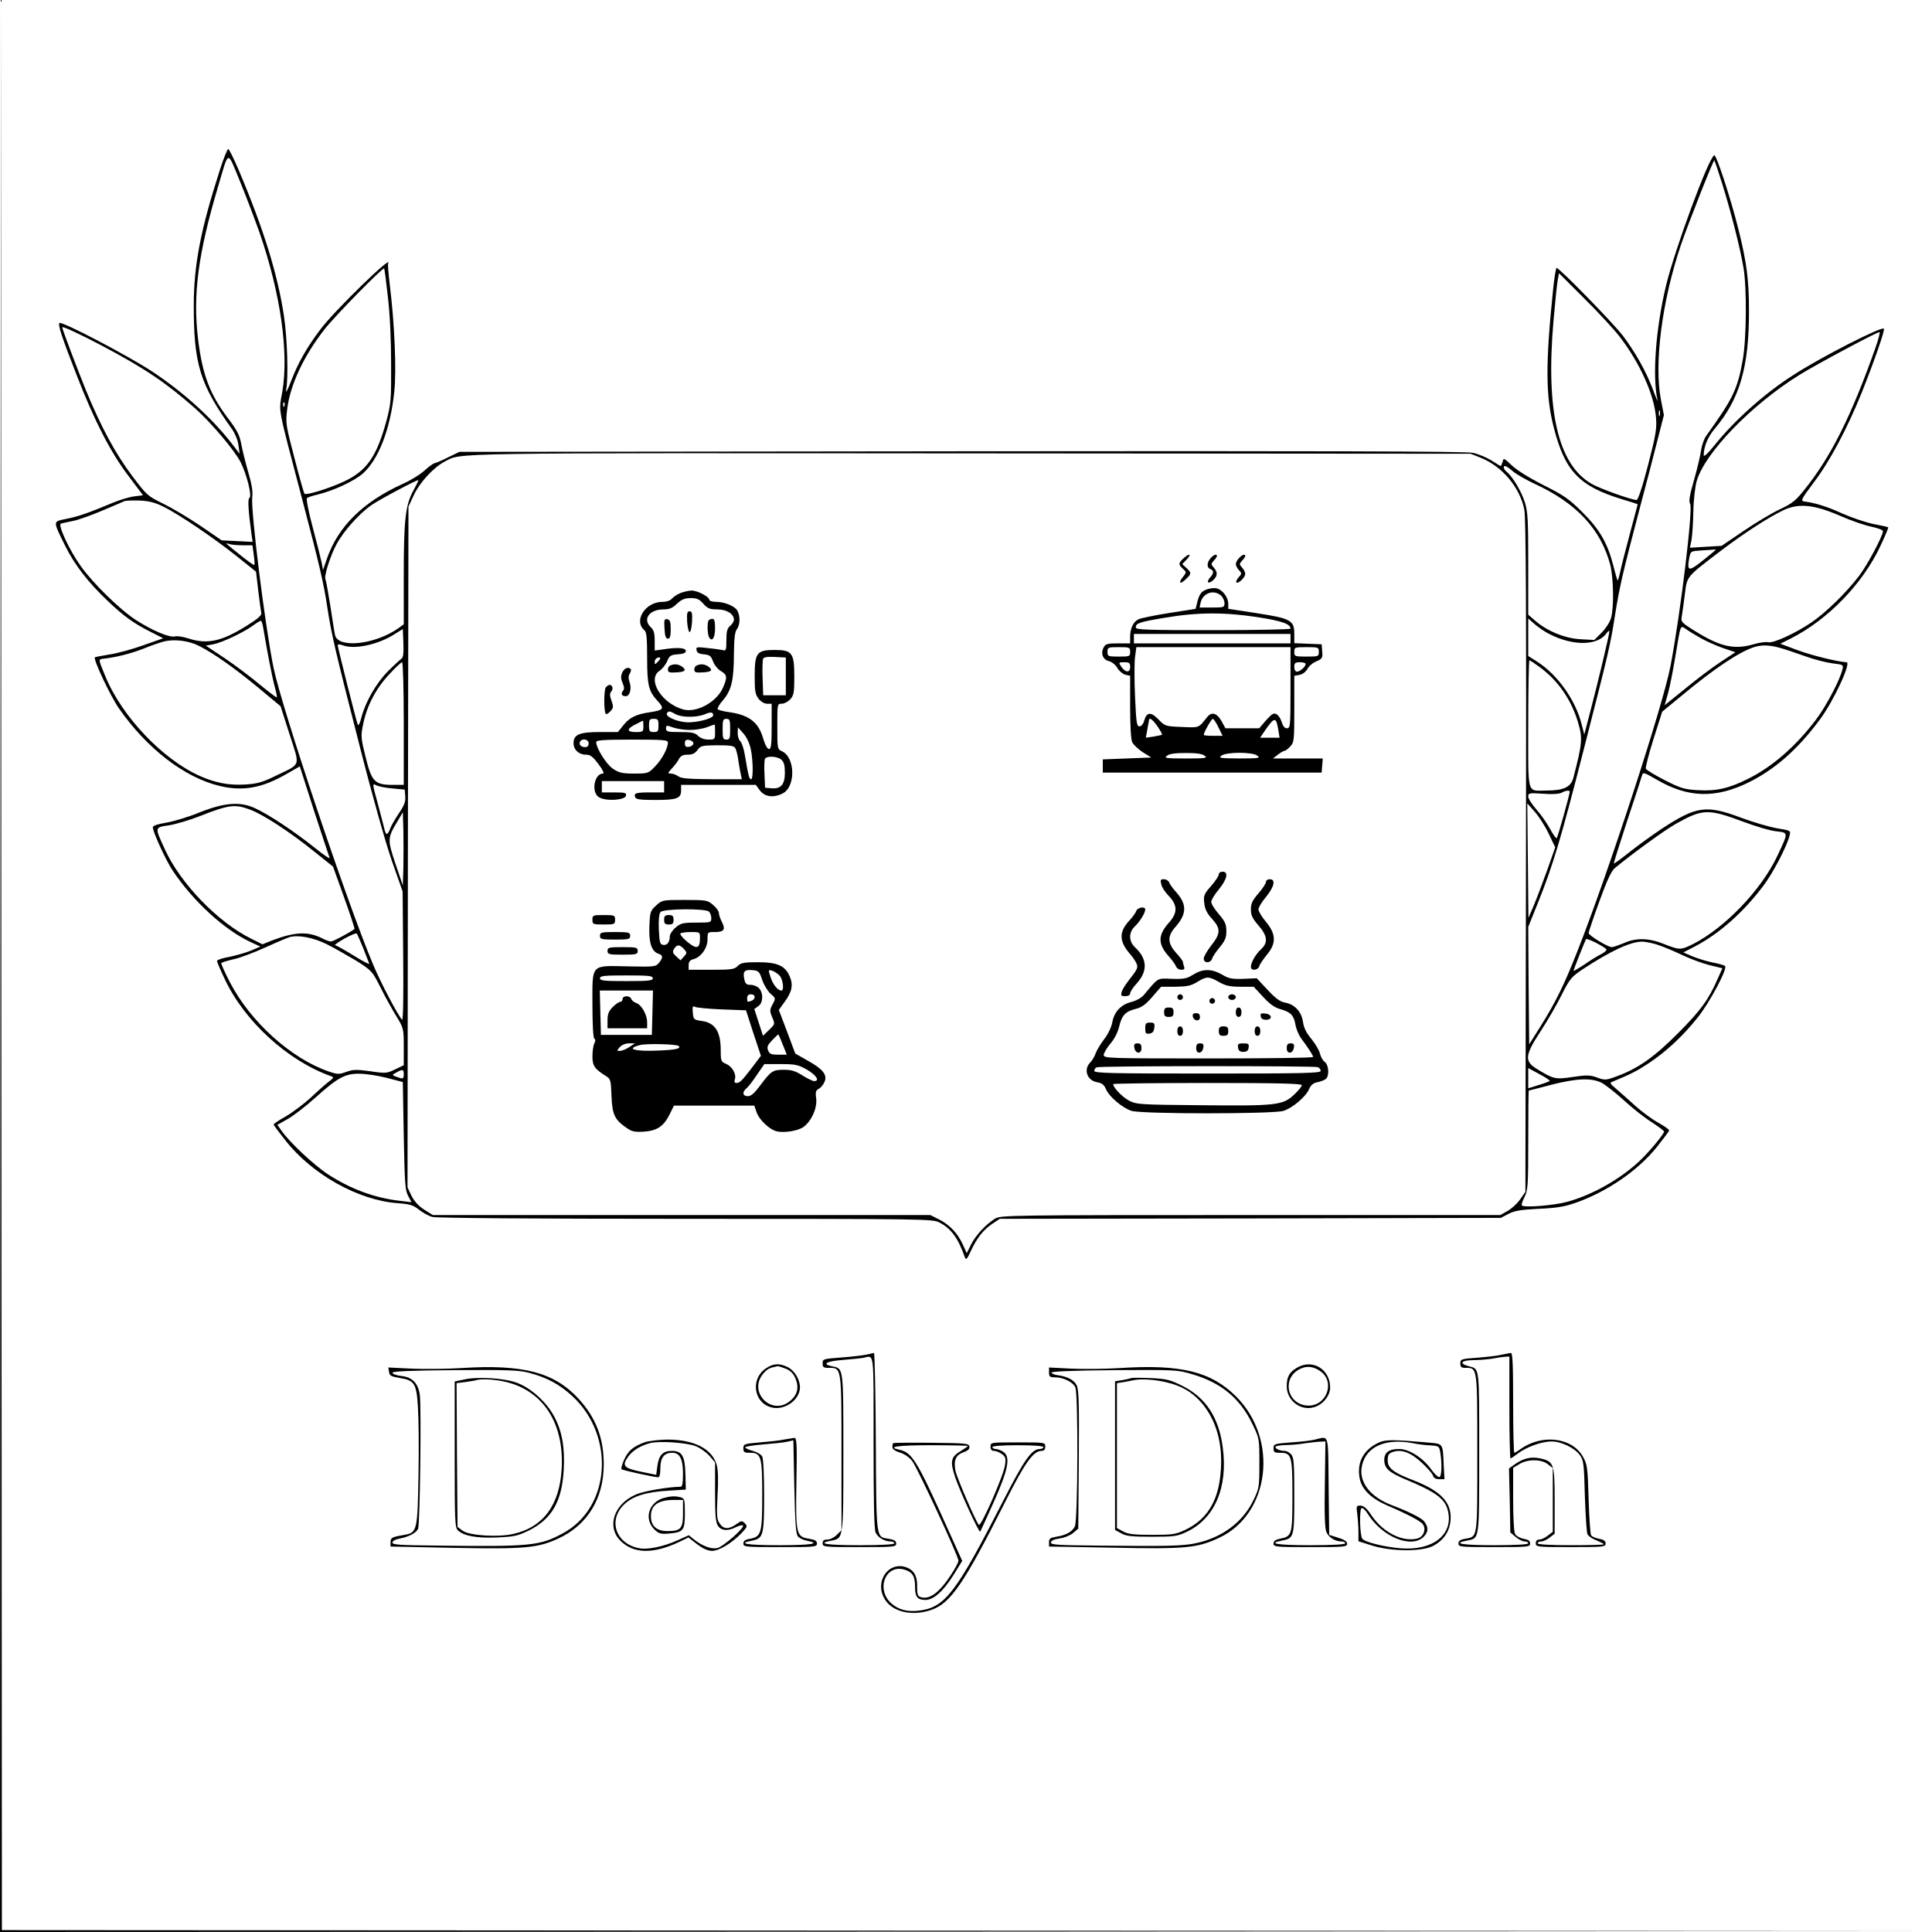 <?xml version="1.0" standalone="no"?>
<!DOCTYPE svg PUBLIC "-//W3C//DTD SVG 20010904//EN"
 "http://www.w3.org/TR/2001/REC-SVG-20010904/DTD/svg10.dtd">
<svg version="1.0" xmlns="http://www.w3.org/2000/svg"
 width="1024pt" height="1024pt" viewBox="0 0 1024 1024"
 preserveAspectRatio="xMidYMid meet">
<g transform="translate(0,1024) scale(0.1,-0.1)"
fill="#000000" stroke="none">
<path d="M2 5123 l-2 -5123 5123 2 5122 3 -5117 2 -5118 3 -3 5118 -2 5117 -3
-5122z"/>
<path d="M1166 9341 c-102 -315 -139 -505 -139 -721 0 -312 33 -417 203 -655
16 -23 31 -59 34 -85 l6 -45 -23 30 c-108 145 -263 288 -439 405 -124 82 -482
270 -493 258 -9 -9 13 -76 92 -278 92 -238 179 -407 272 -530 l79 -105 -47 -6
c-25 -3 -75 -18 -111 -33 -134 -56 -187 -74 -248 -86 -73 -15 -73 -8 -7 -142
50 -101 122 -195 227 -294 86 -82 137 -118 228 -164 l65 -33 -105 -37 c-58
-21 -139 -43 -180 -49 -41 -7 -76 -13 -77 -15 -10 -10 82 -205 127 -270 148
-213 347 -367 535 -412 124 -29 224 -11 354 64 l70 40 75 -234 c42 -128 79
-241 83 -250 3 -9 -32 15 -78 52 -106 85 -247 179 -319 211 -79 36 -162 29
-295 -24 -55 -23 -133 -46 -172 -53 -48 -8 -73 -16 -73 -25 0 -24 69 -175 105
-229 108 -162 274 -315 415 -380 l50 -23 -51 -22 c-29 -11 -80 -26 -115 -33
-35 -6 -64 -16 -64 -21 0 -5 18 -48 41 -96 104 -223 333 -433 563 -515 17 -6
16 -8 -10 -28 -16 -12 -59 -50 -96 -85 -37 -34 -97 -79 -133 -100 -36 -20 -65
-40 -65 -43 0 -3 29 -42 64 -86 141 -179 384 -315 591 -331 68 -5 85 -10 116
-35 19 -15 51 -33 70 -38 21 -6 514 -10 1342 -10 1267 0 1309 -1 1345 -19 64
-33 100 -83 136 -185 6 -16 11 -11 31 32 32 70 67 114 115 146 l39 26 1328 2
1328 3 40 21 c32 17 64 22 160 27 93 4 136 11 194 31 169 59 334 173 433 297
35 44 64 83 65 87 2 4 -25 23 -59 42 -34 19 -89 60 -122 90 -34 31 -78 70 -99
88 -37 32 -38 32 -15 41 94 39 123 54 184 94 94 62 181 143 259 240 67 83 163
264 148 277 -4 4 -35 13 -68 19 -33 7 -81 22 -107 33 l-46 20 62 32 c128 67
256 180 362 321 51 67 125 209 139 266 7 27 6 27 -67 39 -40 7 -126 32 -190
56 -185 69 -236 62 -421 -59 -45 -30 -120 -84 -166 -120 -46 -37 -86 -66 -87
-64 -2 2 30 103 70 225 41 122 76 231 79 242 5 18 10 17 74 -20 169 -100 317
-104 497 -14 137 69 257 175 373 332 73 99 167 302 140 302 -45 2 -177 34
-257 63 l-94 35 54 27 c198 100 382 290 476 490 25 53 44 98 42 100 -2 2 -37
10 -80 18 -42 9 -116 34 -165 56 -81 37 -144 56 -200 63 -21 3 -16 12 52 103
84 111 176 284 253 475 63 158 124 331 117 338 -12 13 -334 -151 -480 -246
-151 -96 -312 -240 -416 -370 -36 -45 -59 -66 -59 -55 1 47 21 96 58 140 133
158 182 326 182 623 0 166 -12 259 -56 435 -41 164 -117 396 -128 392 -29 -10
-211 -503 -256 -692 -54 -226 -73 -479 -45 -605 3 -14 -7 9 -22 50 -38 101
-93 199 -161 290 -53 69 -337 360 -352 360 -3 0 -12 -51 -18 -112 -41 -395
-40 -566 3 -733 59 -231 134 -311 358 -380 48 -14 87 -27 87 -28 0 -2 -18 -68
-39 -147 -21 -80 -45 -171 -52 -203 -6 -31 -14 -56 -16 -54 -1 2 -12 38 -22
79 -31 120 -73 193 -165 284 -70 70 -98 89 -206 143 -75 38 -142 80 -168 105
-41 39 -43 40 -48 18 -4 -12 -8 -22 -10 -22 -2 0 -24 13 -50 30 -26 16 -70 34
-98 40 -36 8 -809 10 -2711 8 l-2660 -3 -60 -29 c-33 -17 -65 -30 -71 -31 -6
0 -31 -18 -54 -39 -23 -21 -76 -54 -118 -72 -208 -95 -339 -224 -398 -392
l-22 -63 -7 38 c-4 20 -25 104 -47 186 -22 82 -36 152 -31 157 4 4 31 13 58
19 85 21 192 71 238 111 84 74 147 239 167 436 12 114 1 361 -24 564 -7 58
-11 108 -9 113 33 59 -283 -248 -358 -348 -72 -95 -119 -178 -155 -272 -21
-54 -31 -72 -27 -48 12 63 6 270 -12 390 -33 220 -107 460 -240 774 -26 61
-51 111 -55 111 -5 0 -25 -49 -44 -109z m210 -335 c111 -321 156 -636 120
-844 -19 -108 -28 -60 104 -562 94 -357 116 -453 135 -580 22 -142 38 -214
171 -733 67 -264 138 -515 171 -610 l57 -162 3 -345 c2 -211 0 -341 -6 -335
-23 25 -114 198 -154 294 -140 333 -484 1361 -527 1571 -46 225 -122 838 -113
906 4 29 -3 69 -21 130 -14 49 -31 116 -37 149 -9 49 -22 74 -72 140 -95 126
-134 229 -157 415 -29 238 0 457 107 815 57 193 46 191 114 26 32 -78 79 -202
105 -275z m7753 257 c46 -148 94 -336 112 -443 18 -107 16 -374 -4 -487 -28
-157 -51 -204 -193 -402 -12 -16 -24 -51 -28 -77 -3 -26 -20 -97 -37 -157 -24
-82 -29 -115 -21 -127 16 -26 -50 -576 -104 -860 -40 -210 -331 -1101 -494
-1513 -70 -178 -114 -267 -195 -397 l-60 -95 -3 311 -2 311 55 137 c78 195
120 337 239 803 131 512 140 547 166 713 24 151 41 224 128 555 34 127 77 292
96 368 l35 137 -16 83 c-37 193 7 527 107 821 33 98 170 446 176 446 2 0 21
-57 43 -127z m-7073 -598 c11 -93 17 -228 17 -355 1 -190 -1 -212 -25 -301
-52 -191 -105 -266 -229 -323 -78 -36 -196 -72 -205 -63 -3 2 -27 87 -53 188
-46 175 -48 188 -39 258 15 131 89 287 200 428 55 70 307 327 314 320 2 -1 11
-70 20 -152z m6529 -210 c107 -139 182 -306 192 -427 5 -59 0 -91 -42 -253
-30 -116 -53 -185 -61 -185 -26 0 -197 61 -239 86 -177 103 -243 386 -201 866
9 102 19 201 23 218 l6 32 134 -134 c74 -73 158 -164 188 -203z m-8045 -47
c230 -122 339 -196 494 -332 85 -76 208 -221 241 -285 33 -65 62 -181 47 -190
-10 -6 -6 -68 12 -200 l5 -33 -82 4 -82 4 -111 76 c-62 42 -151 95 -198 118
-84 41 -88 45 -165 147 -91 121 -166 261 -247 458 -51 127 -124 320 -124 330
0 8 94 -36 210 -97z m9399 -15 c-127 -359 -236 -577 -378 -752 -43 -54 -64
-71 -129 -101 -42 -20 -129 -72 -192 -115 l-115 -78 -84 -5 -84 -5 8 39 c4 22
9 89 10 149 1 65 9 133 18 166 44 150 291 405 546 563 89 55 408 226 423 226
4 0 -6 -39 -23 -87z m-8432 -305 c-3 -8 -6 -5 -6 6 -1 11 2 17 5 13 3 -3 4
-12 1 -19z m7290 -50 c-3 -7 -5 -2 -5 12 0 14 2 19 5 13 2 -7 2 -19 0 -25z
m-947 -225 c113 -46 205 -156 229 -273 9 -41 11 -520 9 -1836 l-3 -1781 -28
-40 c-15 -22 -45 -49 -66 -61 l-39 -22 -1323 0 c-1285 0 -1325 -1 -1355 -19
-48 -30 -102 -87 -127 -137 l-23 -46 -20 44 c-27 60 -69 105 -125 134 l-48 24
-1319 0 -1318 0 -46 29 c-30 19 -52 44 -67 73 l-21 45 2 1804 3 1804 29 62
c30 65 105 147 164 177 91 47 -35 45 2787 43 l2650 -2 55 -22z m171 -73 c20
-16 70 -44 110 -63 223 -102 354 -241 404 -432 17 -69 20 -222 4 -280 -6 -22
-28 -56 -50 -78 l-39 -39 -72 4 c-83 4 -178 43 -241 98 l-37 32 0 268 c0 233
-2 276 -18 328 -18 57 -64 135 -96 161 -17 14 -21 31 -8 31 4 0 24 -13 43 -30z
m-5831 -102 c-41 -76 -50 -151 -50 -450 l0 -257 -29 -21 c-122 -86 -317 -108
-335 -37 -3 12 -14 82 -25 155 -12 74 -23 137 -26 141 -9 15 25 124 58 185 37
70 121 164 186 209 43 30 243 136 248 132 2 -1 -10 -26 -27 -57z m-1325 -83
c81 -39 268 -166 391 -264 l101 -81 12 -103 c7 -56 14 -109 16 -117 3 -11 -21
-32 -78 -67 -133 -83 -208 -99 -308 -67 -27 9 -59 14 -71 11 -29 -8 -121 31
-208 87 -86 56 -229 196 -293 287 -60 84 -122 218 -104 224 6 2 36 8 65 14 29
6 99 31 155 55 56 24 109 46 117 50 8 3 44 4 80 3 48 -2 81 -10 125 -32z
m8888 -49 c59 -26 135 -52 168 -58 32 -7 59 -17 59 -23 0 -25 -83 -181 -127
-238 -68 -89 -178 -196 -252 -246 -85 -58 -202 -111 -228 -105 -12 3 -46 -1
-76 -10 -105 -31 -179 -14 -311 68 -74 46 -78 50 -72 80 3 17 10 69 16 116 12
98 6 90 195 234 120 91 251 176 330 213 80 37 162 28 298 -31z m-8468 -156
l53 0 7 -51 c4 -27 5 -52 3 -54 -2 -2 -35 21 -73 52 -83 66 -85 68 -62 60 10
-4 43 -7 72 -7z m7744 -78 c-80 -64 -89 -62 -75 14 7 33 7 33 69 37 34 2 66 4
71 5 5 1 -25 -24 -65 -56z m-816 -393 c125 -64 256 -62 302 5 8 11 15 15 15 9
0 -16 -62 -276 -102 -427 l-31 -119 -14 54 c-32 128 -126 261 -234 331 l-49
31 0 100 0 99 35 -31 c20 -17 55 -41 78 -52z m-6818 34 c21 -126 48 -265 61
-312 8 -29 13 -55 11 -57 -2 -2 -42 28 -88 66 -46 39 -130 102 -186 140 l-102
68 39 7 c44 8 158 61 210 99 19 14 38 25 42 26 4 0 10 -17 13 -37z m7617 -54
c28 -16 81 -40 118 -53 l68 -23 -79 -52 c-44 -29 -128 -92 -187 -141 l-109
-88 18 64 c10 35 27 124 39 196 29 174 25 164 56 144 13 -10 48 -31 76 -47z
m-6884 -110 c-7 -5 -39 -34 -70 -65 -63 -63 -120 -162 -142 -245 -8 -32 -16
-48 -20 -39 -8 20 -106 408 -106 420 0 6 9 6 26 0 61 -24 188 3 274 58 l45 28
3 -74 c2 -54 -1 -78 -10 -83z m-1072 67 c80 -41 186 -116 312 -220 l119 -99
48 -150 c56 -174 63 -153 -74 -219 -71 -35 -97 -42 -162 -46 -85 -5 -155 8
-237 44 -198 87 -415 315 -503 528 -37 90 -38 91 -16 94 74 8 150 28 215 53
41 17 91 34 111 39 56 14 133 4 187 -24z m8379 -10 c28 -8 88 -28 135 -45 47
-17 111 -33 143 -37 57 -7 58 -7 52 -33 -14 -57 -86 -194 -139 -264 -107 -142
-233 -252 -363 -316 -101 -50 -166 -65 -265 -59 -70 4 -90 10 -175 53 -52 27
-97 54 -100 61 -2 7 16 78 41 157 l46 145 101 83 c175 146 310 236 389 260 39
12 81 10 135 -5z m-1274 -102 c97 -71 167 -172 203 -293 25 -85 23 -109 -25
-294 -13 -49 -52 -67 -143 -67 -105 0 -96 -35 -96 351 0 186 3 339 6 339 4 0
28 -16 55 -36z m-6021 -299 l0 -325 -57 0 c-97 0 -113 16 -145 147 -26 104
-26 113 -13 176 20 98 68 188 137 262 33 36 64 65 69 65 5 0 9 -143 9 -325z
m-60 -344 l65 -6 3 -36 c2 -27 -5 -48 -34 -90 -20 -30 -41 -66 -46 -81 -6 -16
-13 -28 -18 -28 -4 0 -10 12 -13 28 -4 15 -19 75 -35 134 -29 105 -29 107 -8
96 11 -6 50 -14 86 -17z m6240 -17 c0 -14 -63 -240 -69 -246 -3 -4 -19 18 -35
48 -16 30 -49 77 -73 104 -23 26 -43 57 -43 68 0 19 5 20 79 15 48 -4 85 -1
97 5 20 12 44 15 44 6z m-112 -222 l35 -73 -43 -122 c-24 -67 -56 -151 -71
-187 l-28 -65 -3 303 -3 304 39 -44 c21 -23 55 -76 74 -116z m-6883 127 c70
-26 211 -118 340 -222 l100 -80 59 -164 c32 -90 57 -165 55 -167 -29 -21 -113
-66 -125 -66 -8 0 -28 7 -43 15 -78 40 -147 37 -273 -11 l-47 -19 -58 29
c-176 86 -376 292 -459 474 -55 120 -56 116 23 128 37 6 110 28 161 48 155 61
187 65 267 35z m7914 -64 c66 -25 144 -48 175 -51 66 -8 66 -3 6 -131 -85
-180 -278 -381 -447 -467 -65 -32 -71 -32 -152 0 -82 33 -149 35 -215 5 -27
-11 -55 -21 -63 -21 -21 0 -123 62 -123 75 0 5 25 80 56 165 41 113 63 161 82
178 81 68 268 205 327 237 139 78 169 79 354 10z m-7101 -242 l-3 -96 -39 115
c-43 129 -43 136 12 227 l27 46 3 -97 c1 -54 1 -141 0 -195z m-213 -428 c15
-38 29 -76 32 -82 3 -7 -34 12 -82 42 -49 30 -93 55 -99 55 -6 0 16 16 49 35
33 18 63 31 66 27 3 -4 18 -38 34 -77z m-194 21 c40 -20 110 -60 157 -88 82
-52 85 -55 128 -140 24 -49 62 -117 84 -153 39 -64 40 -67 40 -163 l0 -98 -46
-22 c-43 -21 -50 -22 -130 -10 -73 10 -92 10 -128 -3 -39 -14 -47 -14 -94 2
-198 68 -414 262 -523 472 -28 54 -49 101 -46 103 3 3 32 12 66 20 34 7 109
36 169 63 59 27 116 51 127 54 46 13 125 -2 196 -37z m6783 -27 c4 -4 -7 -15
-25 -25 -19 -9 -60 -34 -91 -56 -32 -21 -58 -36 -58 -34 0 7 60 157 66 168 5
7 84 -32 108 -53z m264 26 c29 -9 88 -33 132 -54 43 -21 110 -46 149 -56 l70
-17 -25 -56 c-48 -110 -90 -168 -209 -287 -127 -128 -214 -189 -327 -230 -57
-21 -63 -21 -103 -6 -37 13 -55 14 -128 3 -94 -14 -102 -12 -189 41 -70 42
-67 72 18 202 36 55 86 141 111 192 43 85 51 95 112 136 143 94 250 145 312
146 14 1 49 -6 77 -14z m-564 -725 c-3 -2 -29 -12 -59 -21 l-55 -17 0 54 0 53
59 -32 c33 -17 57 -34 55 -37z m-6074 35 c0 -17 -4 -23 -15 -20 -52 17 -51 16
-25 30 35 20 40 18 40 -10z m-90 -18 l85 -22 5 -285 c5 -250 7 -289 23 -318
l18 -34 -58 7 c-136 15 -263 62 -385 141 -73 48 -205 171 -246 231 l-22 31 55
31 c30 17 95 67 144 111 120 108 160 130 236 129 33 0 98 -10 145 -22z m6439
-26 c20 -11 73 -52 117 -92 43 -40 109 -92 147 -116 37 -24 67 -47 67 -50 0
-14 -86 -117 -136 -162 -103 -95 -249 -176 -378 -211 -70 -19 -227 -32 -240
-19 -3 3 3 23 14 44 18 36 20 60 20 302 0 145 1 263 3 263 1 0 54 13 117 30
137 35 215 38 269 11z"/>
<path d="M6272 7280 c-27 -25 -27 -32 -2 -55 19 -17 19 -18 0 -43 -27 -33 -16
-42 15 -12 31 29 31 34 3 60 l-22 20 24 25 c28 30 13 34 -18 5z"/>
<path d="M6417 7282 c-21 -23 -22 -51 -2 -58 20 -8 19 -23 -2 -46 -22 -25 -8
-36 17 -13 24 22 25 42 3 67 -15 17 -15 19 0 36 10 10 17 22 17 25 0 13 -17 7
-33 -11z"/>
<path d="M6567 7282 c-10 -10 -17 -25 -17 -32 0 -7 7 -22 17 -32 15 -17 15
-19 -2 -38 -10 -11 -15 -23 -12 -27 10 -9 47 27 47 45 0 9 -7 24 -17 34 -15
17 -15 19 0 36 10 10 17 22 17 25 0 13 -17 7 -33 -11z"/>
<path d="M6391 7114 c-24 -10 -33 -23 -43 -57 l-11 -44 -140 -22 c-76 -12
-149 -27 -162 -33 -28 -13 -45 -48 -45 -93 l0 -35 -65 0 c-55 0 -66 -3 -75
-21 -18 -32 -4 -66 27 -73 16 -4 35 -19 45 -36 9 -16 28 -32 42 -36 l26 -6 0
-164 c0 -100 4 -173 11 -188 7 -14 32 -37 56 -53 l45 -28 -129 -5 -128 -5 0
-35 0 -35 580 0 580 0 3 38 3 37 -132 0 -132 0 26 20 c14 11 29 20 34 20 5 0
19 10 31 23 21 22 22 32 22 199 l0 176 28 5 c16 3 34 17 42 32 8 15 29 33 48
40 30 13 33 18 30 52 l-3 38 -72 3 -73 3 0 49 c0 72 -18 82 -199 110 l-151 23
0 27 c0 35 -32 76 -64 82 -13 3 -38 -1 -55 -8z m81 -31 c10 -9 18 -27 18 -40
0 -22 -3 -23 -66 -23 l-66 0 6 28 c13 50 70 69 108 35z m193 -114 c129 -20
175 -36 175 -61 0 -4 -184 -8 -410 -8 -350 0 -410 2 -410 14 0 23 17 29 155
52 171 29 313 30 490 3z m175 -114 l0 -25 -415 0 -415 0 0 25 0 25 415 0 415
0 0 -25z m-850 -70 c0 -24 -3 -25 -60 -25 -57 0 -60 1 -60 25 0 24 3 25 60 25
57 0 60 -1 60 -25z m850 -190 c0 -203 -1 -215 -19 -215 -12 0 -21 11 -27 31
-5 18 -17 37 -27 43 -16 9 -24 4 -56 -31 l-37 -43 -89 0 -90 0 -19 35 c-25 46
-54 55 -78 24 -47 -59 -40 -56 -134 -52 -87 3 -90 5 -123 39 -40 42 -63 41
-76 -4 -5 -19 -16 -32 -26 -32 -14 0 -17 20 -23 158 -4 86 -4 181 0 210 l7 52
408 0 409 0 0 -215z m150 190 c0 -24 -2 -25 -65 -25 -63 0 -65 1 -65 25 0 24
2 25 65 25 63 0 65 -1 65 -25z m-1000 -81 c0 -31 -26 -30 -48 4 -14 21 -13 22
17 22 27 0 31 -4 31 -26z m930 17 c0 -15 -30 -41 -46 -41 -8 0 -14 10 -14 25
0 21 5 25 30 25 17 0 30 -4 30 -9z m-785 -331 c15 -22 26 -42 24 -44 -2 -2
-23 -6 -45 -10 l-41 -6 8 43 c4 23 8 45 9 50 1 17 19 4 45 -33z m323 -5 l22
-45 -50 0 c-28 0 -50 2 -50 5 0 13 41 85 48 85 5 0 18 -20 30 -45z m317 -12
l7 -43 -52 0 -51 0 22 33 c54 78 62 80 74 10z m-391 -138 c18 -13 8 -15 -99
-15 -107 0 -117 2 -99 15 13 10 44 14 99 14 55 0 86 -4 99 -14z m280 0 c18
-13 8 -15 -95 -15 -102 1 -112 2 -95 15 27 20 164 20 190 0z"/>
<path d="M3605 7096 c-17 -7 -36 -20 -44 -29 -8 -10 -28 -17 -50 -17 -91 0
-155 -101 -95 -151 11 -9 14 -43 14 -146 0 -147 8 -177 57 -230 36 -39 30 -47
-42 -58 -72 -10 -109 -28 -141 -69 l-29 -36 -95 0 c-109 0 -140 -13 -140 -59
0 -35 28 -61 66 -61 23 0 36 -10 66 -50 22 -29 32 -50 24 -50 -46 0 -64 -98
-22 -125 34 -23 139 -17 144 8 3 15 -5 17 -62 17 l-66 0 0 30 0 30 165 0 165
0 0 -30 0 -30 -73 0 c-78 0 -89 -4 -80 -26 4 -11 29 -14 105 -14 115 0 138 8
138 50 l0 30 198 0 198 0 22 -30 c26 -34 73 -40 121 -15 69 35 66 191 -4 223
-25 11 -25 14 -25 132 0 119 0 120 23 120 13 0 33 10 45 23 19 21 22 34 22
119 0 128 -11 143 -105 143 -94 0 -105 -15 -105 -140 0 -78 3 -96 21 -119 12
-15 30 -26 45 -26 l24 0 0 -120 c0 -97 -3 -120 -14 -120 -9 0 -21 22 -31 56
-25 87 -75 125 -184 140 -28 4 -54 11 -57 15 -3 5 10 28 30 50 43 51 56 106
56 247 1 78 5 112 15 126 18 23 19 69 4 98 -13 25 -68 48 -114 48 -19 0 -35 5
-35 10 0 17 -63 50 -95 50 -16 -1 -44 -7 -60 -14z m123 -56 c22 -25 34 -30 74
-30 50 0 88 -24 88 -55 0 -8 -9 -23 -20 -32 -16 -14 -20 -30 -20 -76 0 -51 -2
-58 -17 -53 -10 2 -47 8 -81 11 -59 7 -64 6 -60 -11 2 -14 13 -20 39 -22 30
-3 37 -8 48 -37 7 -19 25 -42 42 -52 34 -20 35 -33 10 -90 -35 -76 -141 -133
-211 -113 -115 33 -192 160 -124 205 14 9 32 32 40 50 12 30 19 34 56 37 30 2
43 7 43 18 0 17 -46 20 -122 8 l-43 -6 0 52 c0 40 -5 57 -20 71 -46 42 -9 95
66 95 32 0 48 7 72 30 25 23 41 30 73 30 33 0 46 -6 67 -30z m-241 -307 c-15
-16 -17 -16 -17 -1 0 9 6 18 13 21 20 7 22 -2 4 -20z m678 -78 l0 -100 -60 0
-60 0 -3 89 c-2 49 0 96 2 103 4 10 21 13 63 11 l58 -3 0 -100z m-585 -200
c32 -18 111 -19 155 -1 32 14 45 12 45 -5 0 -18 -91 -41 -144 -37 -56 5 -111
31 -101 48 8 13 15 12 45 -5z m-90 -60 c0 -31 -3 -35 -25 -35 -22 0 -25 4 -25
35 0 31 3 35 25 35 22 0 25 -4 25 -35z m380 -20 c0 -48 -2 -55 -20 -55 -18 0
-20 7 -20 55 0 48 2 55 20 55 18 0 20 -7 20 -55z m-460 15 c0 -28 -2 -30 -41
-30 -49 0 -49 17 2 42 19 10 35 18 37 18 1 0 2 -13 2 -30z m245 -19 c28 0 68
6 90 14 22 8 41 15 43 15 1 0 2 -18 2 -40 0 -39 -1 -40 -35 -40 -22 0 -43 8
-55 20 -16 16 -33 20 -95 20 -67 0 -75 2 -75 19 0 17 3 18 38 5 20 -7 60 -13
87 -13z m324 -100 c13 -63 14 -161 2 -161 -10 0 -14 15 -32 122 -6 37 -17 72
-25 79 -8 6 -14 26 -14 43 l1 31 28 -31 c18 -20 33 -52 40 -83z m-859 29 c0
-13 -7 -20 -19 -20 -22 0 -35 15 -26 30 12 19 45 11 45 -10z m420 5 c0 -31
-32 -91 -68 -127 -35 -37 -38 -38 -111 -38 -64 0 -80 4 -113 26 -35 24 -88
109 -88 141 0 10 40 13 190 13 164 0 190 -2 190 -15z m135 -5 c0 -8 -10 -16
-22 -18 -18 -3 -23 2 -23 18 0 16 5 21 23 18 12 -2 22 -10 22 -18z m223 -27
c5 -10 13 -40 16 -68 4 -27 10 -60 13 -72 l5 -23 -158 0 c-124 1 -163 4 -178
15 -11 8 -29 15 -40 15 -18 0 -18 2 6 28 14 15 31 37 37 50 9 16 21 22 46 22
25 0 39 7 52 25 17 23 24 24 105 25 73 0 89 -3 96 -17z m244 -60 c13 -12 18
-30 18 -68 0 -63 -21 -88 -72 -83 l-33 3 -3 69 c-2 38 -1 75 2 83 7 18 66 16
88 -4z"/>
<path d="M3642 6945 c2 -30 8 -55 13 -55 6 0 11 25 13 55 2 45 0 55 -13 55
-13 0 -15 -10 -13 -55z"/>
<path d="M3522 6908 c2 -39 7 -53 18 -53 11 0 15 12 15 50 0 40 -4 50 -18 53
-16 3 -18 -3 -15 -50z"/>
<path d="M3757 6953 c-10 -9 -8 -76 2 -92 16 -25 31 -1 31 50 0 34 -4 49 -13
49 -8 0 -17 -3 -20 -7z"/>
<path d="M3553 6713 c-7 -2 -13 -12 -13 -22 0 -14 8 -17 40 -15 50 2 61 11 36
30 -20 14 -41 17 -63 7z"/>
<path d="M3693 6713 c-7 -2 -13 -12 -13 -22 0 -14 8 -17 40 -15 50 2 61 11 36
30 -20 14 -41 17 -63 7z"/>
<path d="M3298 6675 c-8 -18 -8 -32 2 -55 9 -22 10 -34 1 -43 -12 -15 -5 -27
16 -27 21 0 32 41 20 74 -7 20 -7 34 1 46 6 10 8 21 5 24 -14 13 -34 5 -45
-19z"/>
<path d="M3211 6597 c-11 -14 -11 -130 0 -141 3 -4 14 3 24 14 17 18 17 25 6
56 -10 27 -10 38 -1 49 12 14 6 35 -9 35 -5 0 -14 -6 -20 -13z"/>
<path d="M6460 5606 c0 -8 -18 -36 -41 -62 -38 -43 -41 -52 -36 -91 3 -31 14
-54 41 -83 47 -52 46 -78 -4 -141 -22 -28 -40 -59 -40 -70 0 -26 37 -25 45 1
3 11 22 38 41 61 27 33 34 49 34 84 0 37 -7 51 -40 90 -22 25 -40 54 -40 65 0
10 18 40 40 66 44 54 53 94 20 94 -11 0 -20 -6 -20 -14z"/>
<path d="M6155 5553 c3 -16 22 -44 41 -63 46 -49 46 -89 -1 -141 -58 -65 -59
-112 -1 -177 18 -20 36 -45 39 -54 4 -10 16 -18 28 -18 15 0 19 4 15 16 -3 9
-6 20 -6 25 0 5 -16 27 -36 48 -46 52 -48 88 -5 137 61 69 63 119 7 183 -18
20 -36 44 -39 54 -4 9 -16 17 -28 17 -18 0 -20 -4 -14 -27z"/>
<path d="M6710 5566 c0 -8 -18 -36 -40 -61 -32 -37 -40 -54 -40 -85 0 -31 8
-48 40 -85 48 -55 52 -91 14 -126 -29 -27 -54 -70 -54 -94 0 -22 38 -19 45 5
3 11 22 38 41 61 49 59 48 108 -6 173 -22 26 -40 56 -40 66 0 10 18 40 40 66
44 54 53 94 20 94 -11 0 -20 -6 -20 -14z"/>
<path d="M3478 5441 c-31 -28 -33 -34 -36 -109 -4 -87 11 -135 48 -147 25 -8
25 -20 3 -48 -17 -21 -25 -22 -162 -19 -203 4 -191 17 -191 -203 0 -105 4
-176 10 -180 7 -4 7 -12 0 -25 -5 -10 -10 -41 -10 -68 0 -51 11 -67 71 -105
25 -15 27 -21 30 -106 4 -99 17 -126 80 -169 28 -20 44 -23 92 -20 70 5 104
28 136 91 l23 47 213 0 213 0 12 -35 c13 -39 68 -92 106 -101 40 -10 114 2
143 23 42 31 73 100 67 150 -5 36 -2 44 15 53 11 6 24 23 30 38 14 36 -10 66
-91 111 l-65 37 -43 115 -44 116 30 42 c40 54 47 90 28 135 -24 57 -65 76
-168 76 -75 0 -91 -3 -108 -20 -18 -18 -33 -20 -140 -20 l-120 0 0 25 c0 18 7
26 25 31 40 10 75 59 75 105 0 39 0 39 40 39 48 0 57 14 35 56 -8 16 -15 36
-15 46 0 9 -14 28 -31 42 -29 25 -36 26 -150 26 -117 0 -119 0 -151 -29z m280
-33 c7 -7 12 -22 12 -35 0 -22 -3 -23 -79 -23 -71 0 -83 -3 -110 -26 -17 -14
-31 -36 -31 -47 0 -32 -15 -49 -36 -45 -16 3 -19 14 -22 82 -2 49 1 83 9 92
15 18 239 20 257 2z m-48 -141 c0 -55 -17 -60 -66 -20 -24 20 -41 40 -38 45 3
4 27 8 55 8 49 0 49 0 49 -33z m-85 -57 c17 -19 17 -21 0 -40 l-18 -20 -23 21
c-19 18 -21 24 -11 40 15 24 29 24 52 -1z m415 -164 c9 -27 29 -59 44 -73 28
-24 28 -24 11 -56 -16 -30 -16 -36 -2 -69 15 -36 15 -36 -17 -67 l-32 -31 -23
71 -23 71 21 15 c26 17 28 69 4 95 -9 10 -29 18 -44 18 -22 0 -29 5 -34 30 -9
41 1 52 43 48 33 -3 37 -7 52 -52z m93 22 c17 -20 24 -78 9 -78 -19 0 -43 28
-57 68 -14 43 -14 43 8 37 12 -4 30 -16 40 -27z m-673 -13 c0 -13 -22 -15
-140 -15 -118 0 -140 2 -140 15 0 13 22 15 140 15 118 0 140 -2 140 -15z m-2
-182 l-3 -118 -135 0 -135 0 -3 118 -3 117 141 0 141 0 -3 -117z m542 83 c0
-8 -7 -17 -16 -20 -23 -9 -24 -8 -24 14 0 13 7 20 20 20 11 0 20 -6 20 -14z
m-176 -66 l130 -5 39 -121 40 -120 -49 -65 c-54 -70 -63 -79 -82 -79 -9 0 -11
7 -7 19 9 28 -14 68 -46 82 -27 11 -29 15 -29 71 0 101 -30 148 -103 157 -40
6 -42 8 -45 45 -3 29 0 36 10 30 7 -5 71 -11 142 -14z m325 -187 l21 -53 -45
0 c-38 0 -47 4 -54 23 -7 18 -3 28 22 54 17 18 32 32 33 30 1 -1 12 -26 23
-54z m-814 -13 c-16 -11 -39 -20 -49 -20 -18 0 -18 1 -1 20 11 12 31 20 49 20
l31 0 -30 -20z m262 6 c14 -14 -13 -20 -102 -24 -131 -6 -183 8 -103 29 35 9
195 5 205 -5z m681 -126 c49 -29 69 -60 37 -60 -8 0 -36 14 -62 30 -36 23 -58
30 -98 30 -59 0 -68 -6 -125 -82 -31 -42 -49 -58 -66 -58 -28 0 -32 21 -8 41
9 7 34 39 55 71 l40 58 87 0 c78 0 92 -3 140 -30z"/>
<path d="M3520 5365 c0 -20 5 -25 25 -25 20 0 25 5 25 25 0 20 -5 25 -25 25
-20 0 -25 -5 -25 -25z"/>
<path d="M3300 4945 c0 -8 -6 -15 -13 -15 -7 0 -25 -13 -40 -28 -21 -21 -27
-38 -27 -70 l0 -42 105 0 105 0 0 33 c0 39 -31 93 -58 101 -11 4 -23 13 -26
21 -7 20 -46 19 -46 0z"/>
<path d="M6023 5413 c-3 -10 -20 -34 -38 -53 -55 -60 -54 -109 4 -176 16 -18
32 -42 36 -54 7 -21 3 -28 -46 -91 -15 -19 -30 -44 -34 -56 -5 -20 -3 -23 19
-23 16 0 26 6 26 15 0 8 16 33 36 54 58 65 55 129 -10 190 -17 16 -26 35 -26
56 0 21 9 40 26 56 26 25 54 70 54 89 0 17 -40 11 -47 -7z"/>
<path d="M3140 5365 c0 -24 3 -25 60 -25 57 0 60 1 60 25 0 24 -3 25 -60 25
-57 0 -60 -1 -60 -25z"/>
<path d="M3180 5280 c0 -18 7 -20 80 -20 73 0 80 2 80 20 0 18 -7 20 -80 20
-73 0 -80 -2 -80 -20z"/>
<path d="M3220 5200 c0 -18 7 -20 80 -20 73 0 80 2 80 20 0 18 -7 20 -80 20
-73 0 -80 -2 -80 -20z"/>
<path d="M6325 5075 c-34 -22 -50 -25 -113 -23 -81 3 -70 9 -149 -85 -13 -16
-41 -31 -68 -38 -55 -14 -90 -53 -100 -109 -4 -23 -22 -61 -42 -87 -19 -25
-40 -59 -46 -76 -5 -16 -18 -38 -29 -49 -36 -36 -17 -94 36 -104 26 -4 38 -14
47 -35 16 -41 90 -103 137 -117 55 -17 749 -17 804 0 47 14 121 76 137 117 9
20 22 31 43 35 17 3 37 11 45 17 20 17 16 75 -6 91 -10 7 -21 27 -25 44 -4 17
-24 51 -45 77 -27 32 -41 60 -45 91 -8 54 -44 93 -95 102 -27 5 -50 22 -93 68
l-57 61 -71 -3 c-61 -2 -77 1 -114 23 -54 31 -100 31 -151 0z m136 -40 c35
-20 58 -25 114 -25 l70 0 50 -54 c36 -39 62 -57 92 -65 54 -15 71 -33 79 -82
4 -22 17 -54 30 -72 40 -54 64 -92 64 -99 0 -5 -250 -8 -555 -8 -530 0 -555 1
-555 18 0 10 16 37 34 59 21 23 40 60 47 89 15 63 33 82 86 96 34 8 55 23 90
64 l47 54 75 0 c63 1 83 5 116 25 50 31 62 31 116 0z m523 -451 c9 -3 16 -12
16 -20 0 -12 -94 -14 -600 -14 -511 0 -600 2 -600 14 0 8 6 17 13 19 18 8
1152 8 1171 1z m-84 -96 c0 -6 -18 -28 -40 -49 -60 -57 -93 -61 -490 -57 -334
3 -346 4 -387 25 -36 20 -83 69 -83 87 0 3 225 6 500 6 371 0 500 -3 500 -12z"/>
<path d="M6240 4955 c0 -8 7 -15 15 -15 8 0 15 7 15 15 0 8 -7 15 -15 15 -8 0
-15 -7 -15 -15z"/>
<path d="M6510 4955 c0 -8 9 -15 20 -15 11 0 20 7 20 15 0 8 -9 15 -20 15 -11
0 -20 -7 -20 -15z"/>
<path d="M6410 4935 c0 -8 7 -15 15 -15 8 0 15 7 15 15 0 8 -7 15 -15 15 -8 0
-15 -7 -15 -15z"/>
<path d="M6170 4875 c0 -20 5 -25 25 -25 20 0 25 5 25 25 0 20 -5 25 -25 25
-20 0 -25 -5 -25 -25z"/>
<path d="M6550 4875 c0 -16 6 -25 15 -25 9 0 15 9 15 25 0 16 -6 25 -15 25 -9
0 -15 -9 -15 -25z"/>
<path d="M6322 4853 c5 -26 38 -29 38 -4 0 15 -6 21 -21 21 -14 0 -19 -5 -17
-17z"/>
<path d="M6682 4853 c2 -12 12 -18 28 -18 36 0 33 29 -3 33 -23 3 -28 0 -25
-15z"/>
<path d="M6070 4789 c0 -26 3 -30 23 -27 16 2 23 11 25 31 3 23 0 27 -22 27
-22 0 -26 -4 -26 -31z"/>
<path d="M6240 4775 c0 -16 6 -25 15 -25 9 0 15 9 15 25 0 16 -6 25 -15 25 -9
0 -15 -9 -15 -25z"/>
<path d="M6460 4775 c0 -20 5 -25 25 -25 20 0 25 5 25 25 0 20 -5 25 -25 25
-20 0 -25 -5 -25 -25z"/>
<path d="M6650 4775 c0 -16 6 -25 15 -25 9 0 15 9 15 25 0 16 -6 25 -15 25 -9
0 -15 -9 -15 -25z"/>
<path d="M6012 4688 c5 -34 38 -37 38 -4 0 20 -5 26 -21 26 -15 0 -20 -5 -17
-22z"/>
<path d="M6340 4684 c0 -33 33 -30 38 4 3 17 -2 22 -17 22 -16 0 -21 -6 -21
-26z"/>
<path d="M6562 4688 c2 -17 10 -23 28 -23 18 0 26 6 28 23 3 19 -1 22 -28 22
-27 0 -31 -3 -28 -22z"/>
<path d="M6820 4684 c0 -33 33 -30 38 4 3 17 -2 22 -17 22 -16 0 -21 -6 -21
-26z"/>
<path d="M4591 3060 c-19 -4 -78 -11 -132 -15 -96 -7 -99 -8 -99 -31 0 -21 5
-24 34 -24 67 0 66 4 66 -453 l0 -408 -25 -24 c-13 -14 -36 -25 -50 -25 -18 0
-25 -5 -25 -20 0 -19 7 -20 195 -20 184 0 195 1 195 19 0 14 -10 20 -39 25
-69 11 -66 -11 -69 513 -1 260 -6 473 -10 472 -4 -1 -22 -5 -41 -9z m39 -465
c0 -311 3 -462 11 -478 12 -26 47 -47 79 -47 11 0 20 -4 20 -10 0 -6 -68 -10
-185 -10 -173 0 -230 9 -150 24 66 13 65 5 65 466 0 455 1 446 -58 458 -58 12
-34 27 55 34 49 4 97 9 108 11 60 12 55 51 55 -448z"/>
<path d="M7960 3060 c-19 -5 -77 -12 -127 -16 -89 -6 -93 -8 -93 -30 0 -20 5
-24 28 -24 63 0 62 6 62 -453 0 -460 3 -440 -65 -453 -25 -4 -35 -11 -35 -25
0 -18 10 -19 190 -19 180 0 190 1 190 19 0 14 -10 21 -35 25 -19 4 -39 15 -45
26 -6 10 -10 92 -10 184 l0 166 33 20 c44 27 116 27 151 -1 l26 -20 0 -169 0
-169 -26 -20 c-15 -12 -35 -21 -45 -21 -12 0 -19 -7 -19 -20 0 -19 7 -20 185
-20 175 0 185 1 185 19 0 14 -10 21 -35 25 -19 4 -38 12 -42 19 -4 7 -10 93
-13 192 -5 168 -7 183 -30 224 -57 102 -216 122 -330 41 -15 -11 -31 -20 -34
-20 -3 0 -6 119 -6 265 0 206 -3 265 -12 264 -7 -1 -29 -5 -48 -9z m40 -280
c0 -148 3 -270 6 -270 3 0 21 12 39 26 46 35 127 64 178 64 52 0 123 -34 151
-73 19 -26 22 -47 26 -215 4 -103 9 -195 14 -204 4 -9 25 -24 47 -32 21 -9 39
-18 39 -21 0 -3 -79 -5 -175 -5 -110 0 -175 4 -175 10 0 6 8 10 19 10 10 0 30
9 45 21 l26 20 0 174 c0 197 -4 209 -76 225 -48 11 -90 1 -135 -31 l-31 -22 4
-169 3 -170 28 -24 c15 -13 37 -24 48 -24 10 0 19 -4 19 -10 0 -6 -67 -10
-180 -10 -168 0 -223 9 -148 24 71 14 68 -9 68 466 0 465 3 443 -56 459 -52
14 -40 31 23 32 32 0 78 4 103 8 25 5 55 9 68 10 l22 1 0 -270z"/>
<path d="M4059 2987 c-82 -55 -65 -181 28 -206 70 -20 153 39 153 106 0 42
-30 90 -65 107 -45 22 -76 20 -116 -7z m107 -2 c24 -10 39 -25 50 -51 20 -47
11 -87 -28 -119 -97 -82 -225 46 -143 144 22 26 35 32 78 40 4 0 23 -6 43 -14z"/>
<path d="M6873 2990 c-40 -24 -53 -48 -53 -98 0 -74 72 -131 143 -111 48 13
87 61 87 105 0 98 -95 154 -177 104z m127 -19 c77 -56 32 -181 -64 -181 -115
1 -147 149 -42 196 36 16 70 11 106 -15z"/>
<path d="M2445 2989 c-77 -5 -196 -6 -263 -3 l-124 6 4 -23 c2 -20 11 -25 54
-32 81 -13 91 -28 99 -152 4 -59 6 -223 3 -365 -5 -292 -7 -304 -75 -315 -65
-11 -73 -15 -73 -39 l0 -23 338 -7 c373 -7 441 -1 550 49 155 71 242 212 242
394 0 140 -42 248 -135 349 -129 139 -293 182 -620 161z m358 -25 c96 -25 163
-61 233 -126 227 -213 199 -592 -55 -726 -120 -65 -170 -70 -658 -64 -200 2
-243 4 -243 16 0 8 15 17 37 21 49 9 89 30 99 52 10 22 18 650 9 711 -9 61
-40 93 -98 99 -26 3 -47 11 -47 17 0 8 95 12 330 14 278 2 340 0 393 -14z"/>
<path d="M2458 2928 l-48 -10 0 -388 c0 -356 1 -388 18 -402 32 -29 96 -41
204 -37 93 4 111 8 171 37 122 61 176 154 185 324 6 119 -9 203 -51 281 -40
75 -121 149 -195 177 -66 26 -210 35 -284 18z m202 -8 c212 -40 331 -216 317
-465 -11 -192 -97 -309 -256 -345 -79 -19 -235 -9 -269 17 l-27 20 -3 381 -2
381 47 6 c27 4 53 8 58 10 21 7 84 5 135 -5z"/>
<path d="M5935 2989 c-77 -5 -193 -6 -257 -3 l-118 6 0 -26 c0 -22 4 -26 30
-26 47 0 99 -26 110 -55 15 -41 13 -704 -3 -735 -14 -29 -47 -47 -99 -55 -31
-5 -38 -10 -38 -29 l0 -23 338 -6 c389 -8 448 -2 565 53 269 127 315 523 88
749 -133 132 -293 171 -616 150z m382 -32 c155 -45 256 -128 322 -267 36 -74
36 -76 36 -205 0 -125 -1 -133 -31 -195 -56 -118 -168 -201 -309 -230 -66 -14
-151 -16 -517 -12 -208 2 -248 4 -248 16 0 10 16 17 46 22 25 3 58 17 72 29
l27 23 3 366 c2 311 0 370 -12 395 -15 28 -50 46 -105 53 -14 2 -26 8 -28 13
-2 6 114 11 330 13 324 2 336 2 414 -21z"/>
<path d="M5995 2936 c-5 -3 -27 -7 -47 -11 l-38 -6 0 -394 0 -394 33 -18 c26
-15 56 -18 162 -18 119 0 134 2 185 26 148 70 219 235 191 446 -20 160 -91
267 -215 328 -64 32 -83 37 -167 41 -52 2 -98 2 -104 0z m185 -22 c79 -18 135
-50 183 -103 86 -96 123 -233 105 -393 -15 -142 -76 -235 -187 -287 -51 -24
-67 -26 -176 -26 -96 0 -127 4 -152 18 l-33 18 0 384 0 384 38 6 c20 4 44 8
52 10 38 8 111 3 170 -11z"/>
<path d="M4155 2610 c-22 -5 -79 -11 -127 -15 -84 -7 -88 -9 -88 -31 0 -21 5
-24 34 -24 61 0 66 -19 66 -225 0 -203 -5 -219 -65 -231 -25 -4 -35 -11 -35
-25 0 -18 10 -19 195 -19 184 0 195 1 195 19 0 14 -10 20 -40 25 -70 11 -73
21 -69 296 4 209 2 240 -11 239 -8 -1 -33 -5 -55 -9z m74 -513 c7 -9 28 -19
47 -23 79 -15 22 -24 -146 -24 -169 0 -225 9 -145 24 61 12 65 28 65 239 0
108 -4 196 -10 207 -6 11 -28 24 -50 30 -22 6 -40 14 -40 19 0 4 42 11 93 15
50 4 108 10 127 14 l35 8 5 -247 c4 -186 8 -250 19 -262z"/>
<path d="M6970 2610 c-19 -5 -77 -12 -127 -15 -89 -7 -93 -8 -93 -31 0 -21 5
-24 33 -24 63 0 67 -13 67 -227 0 -211 -2 -216 -68 -229 -22 -5 -32 -12 -32
-25 0 -18 11 -19 195 -19 179 0 195 1 195 18 0 12 -15 22 -48 32 l-47 15 -3
258 c-3 286 4 265 -72 247z m52 -236 c-3 -155 0 -235 8 -254 12 -28 46 -50 80
-50 11 0 20 -4 20 -10 0 -6 -68 -10 -185 -10 -172 0 -229 9 -153 24 67 13 68
17 68 239 0 172 -2 203 -17 219 -9 10 -24 18 -34 18 -24 0 -49 10 -49 21 0 5
24 9 53 10 28 0 75 4 102 9 28 4 64 8 80 9 l30 1 -3 -226z"/>
<path d="M3418 2596 c-61 -22 -89 -45 -110 -93 -11 -24 -17 -47 -14 -50 5 -6
171 -42 194 -43 8 0 12 16 12 48 0 56 20 82 63 82 40 0 57 -33 57 -112 0 -48
-4 -68 -12 -68 -69 -1 -196 -23 -237 -41 -117 -50 -157 -170 -83 -245 69 -69
172 -72 309 -8 l52 25 46 -36 c31 -23 57 -35 79 -35 37 0 105 41 156 94 31 33
33 37 18 52 -15 15 -19 15 -46 -5 -40 -28 -68 -27 -88 5 -15 21 -16 43 -11
147 5 79 3 136 -4 162 -24 86 -120 135 -263 135 -44 -1 -98 -7 -118 -14z m269
-21 c24 -9 56 -33 73 -51 l30 -35 0 -157 c0 -126 3 -162 16 -180 18 -26 53
-28 95 -6 17 8 34 12 37 9 11 -11 -105 -113 -136 -120 -33 -7 -80 11 -124 46
l-27 22 -60 -27 c-73 -33 -159 -51 -203 -42 -123 23 -167 147 -81 231 46 45
116 67 233 74 l95 6 -2 78 c-2 100 -18 127 -72 127 -48 0 -69 -22 -77 -82 l-6
-45 -82 17 c-91 19 -101 31 -66 80 23 32 65 58 115 71 48 13 195 3 242 -16z"/>
<path d="M3516 2300 c-78 -24 -103 -110 -49 -165 25 -24 33 -27 80 -23 75 7
83 16 83 108 0 72 -2 78 -22 84 -30 8 -56 6 -92 -4z m104 -79 c0 -83 -11 -96
-82 -96 -58 0 -88 27 -88 79 0 58 38 85 118 86 l52 0 0 -69z"/>
<path d="M7310 2595 c-80 -36 -117 -101 -105 -182 9 -63 56 -112 147 -152 120
-52 181 -85 191 -102 17 -28 0 -67 -33 -74 -80 -18 -180 34 -240 122 -25 38
-41 52 -59 53 -23 0 -23 -2 -17 -46 3 -26 6 -69 6 -95 l0 -48 73 -23 c103 -32
264 -33 324 -1 54 29 85 74 91 133 9 95 -50 158 -199 215 -104 40 -134 64
-134 105 0 28 5 36 26 44 46 16 94 -1 153 -55 30 -28 58 -59 61 -70 4 -13 15
-19 34 -19 l27 0 -4 73 c-5 118 -2 114 -79 121 -181 16 -228 17 -263 1z m177
-4 c28 -6 71 -11 96 -12 43 -3 45 -4 51 -38 10 -64 7 -131 -6 -130 -7 0 -27
19 -43 42 -44 61 -117 107 -169 107 -54 0 -79 -18 -79 -58 0 -44 24 -66 112
-103 164 -68 212 -104 226 -170 28 -124 -83 -210 -254 -195 -83 7 -186 32
-200 50 -14 16 -17 159 -4 163 6 2 20 -11 32 -30 76 -123 232 -187 297 -122
26 26 26 52 1 83 -14 17 -85 52 -164 82 -121 44 -184 126 -164 213 23 100 124
145 268 118z"/>
<path d="M4734 2591 c-2 -2 -4 -12 -4 -21 0 -11 14 -21 40 -29 24 -7 49 -25
65 -45 28 -37 245 -504 245 -528 0 -8 -17 -41 -39 -74 -62 -95 -114 -134 -161
-119 -16 5 -19 15 -19 54 2 53 -14 84 -48 100 -98 45 -183 -69 -123 -166 41
-67 144 -91 246 -56 102 35 173 138 392 573 104 207 149 270 192 270 14 0 20
7 20 23 0 22 -1 22 -145 22 -144 0 -145 0 -145 -22 0 -15 6 -23 18 -23 10 0
28 -7 41 -16 20 -14 23 -23 18 -58 -5 -50 -127 -330 -139 -318 -15 15 -117
251 -124 287 -10 55 1 82 41 97 26 9 35 18 33 31 -3 17 -18 18 -201 20 -109 1
-201 0 -203 -2z m396 -15 c0 -2 -16 -13 -35 -25 -56 -33 -61 -55 -32 -142 26
-76 126 -294 132 -287 2 1 33 70 70 152 79 176 92 243 54 270 -13 9 -31 16
-41 16 -10 0 -18 5 -18 10 0 6 52 10 135 10 83 0 135 -4 135 -10 0 -5 -8 -10
-18 -10 -44 0 -83 -56 -195 -275 -247 -483 -307 -563 -441 -581 -64 -9 -112 3
-151 37 -85 75 -31 212 71 179 42 -14 54 -35 54 -92 0 -52 13 -68 55 -68 43 0
95 46 150 134 l45 73 -117 259 c-123 270 -153 316 -212 329 -75 16 -19 25 164
25 107 0 195 -2 195 -4z"/>
</g>
</svg>
